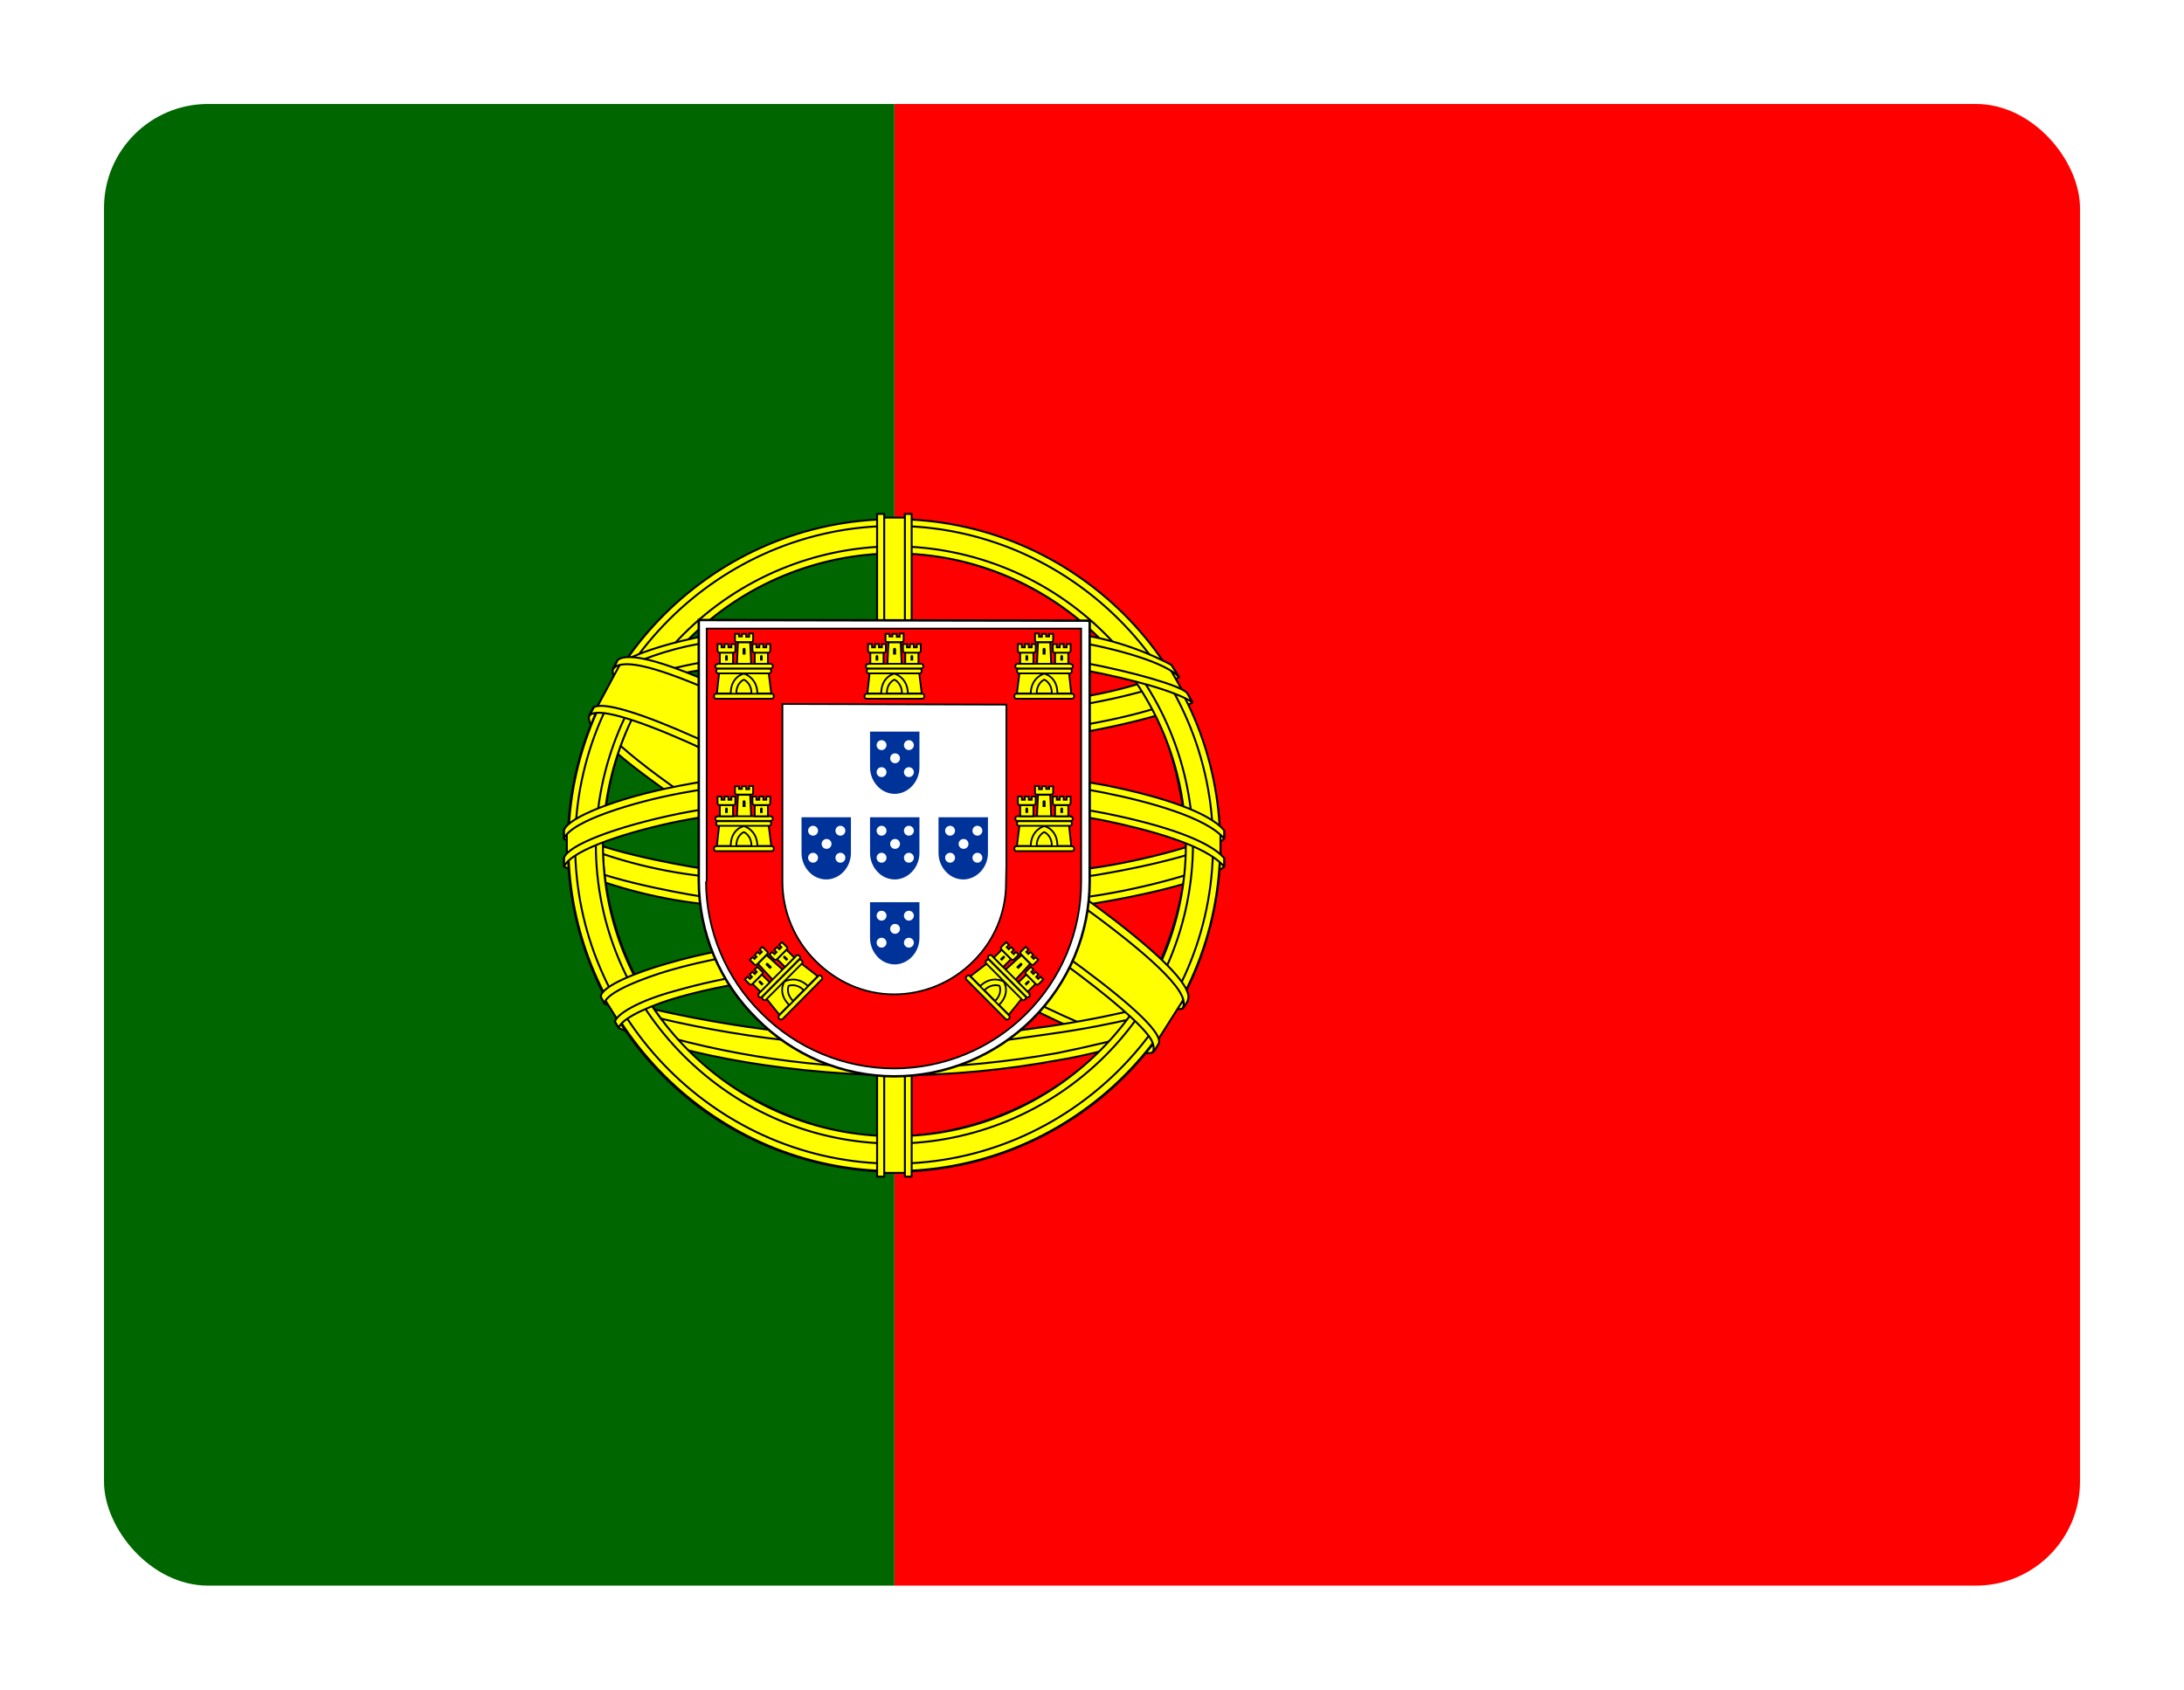 <svg width="84" height="65" viewBox="0 0 84 65" fill="none" xmlns="http://www.w3.org/2000/svg">
<g filter="url(#filter0_d_287_1719)">
<g clip-path="url(#clip0_287_1719)">
<path d="M34.4 0H80V57H34.4V0Z" fill="#FF0000"/>
<path d="M4 0H34.4V57H4V0Z" fill="#006600"/>
<path fill-rule="evenodd" clip-rule="evenodd" d="M44.316 36.361C40.48 36.242 22.941 25.294 22.822 23.536L23.784 21.933C25.529 24.462 43.461 35.114 45.23 34.734L44.316 36.361Z" fill="#FFFF00" stroke="black" stroke-width="0.075" stroke-linecap="round" stroke-linejoin="round"/>
<path fill-rule="evenodd" clip-rule="evenodd" d="M23.582 21.707C23.238 22.634 28.166 25.674 34.079 29.284C40.005 32.882 45.111 35.102 45.479 34.794L45.657 34.461C45.586 34.58 45.42 34.616 45.147 34.532C43.544 34.069 39.376 32.157 34.21 29.023C29.032 25.887 24.544 23.002 23.843 21.779C23.788 21.664 23.764 21.537 23.772 21.411H23.748L23.606 21.672L23.582 21.707ZM44.399 36.409C44.339 36.528 44.209 36.528 43.983 36.504C42.558 36.349 38.212 34.236 33.07 31.16C27.085 27.574 22.145 24.32 22.691 23.465L22.834 23.204L22.858 23.216C22.383 24.664 32.607 30.507 33.212 30.887C39.126 34.544 44.114 36.694 44.553 36.136L44.399 36.409Z" fill="#FFFF00" stroke="black" stroke-width="0.075" stroke-linecap="round" stroke-linejoin="round"/>
<path fill-rule="evenodd" clip-rule="evenodd" d="M34.424 24.605C38.248 24.57 42.974 24.083 45.705 22.99L45.111 22.04C43.508 22.931 38.758 23.524 34.388 23.608C29.235 23.56 25.589 23.073 23.76 21.85L23.214 22.871C26.563 24.296 30.006 24.593 34.424 24.605Z" fill="#FFFF00" stroke="black" stroke-width="0.075" stroke-linecap="round" stroke-linejoin="round"/>
<path fill-rule="evenodd" clip-rule="evenodd" d="M45.86 23.014C45.765 23.168 43.983 23.774 41.371 24.225C39.068 24.574 36.741 24.745 34.412 24.736C32.18 24.744 29.951 24.601 27.738 24.308C24.995 23.881 23.582 23.287 23.048 23.073L23.178 22.812C24.686 23.406 26.111 23.762 27.774 24.023C29.97 24.32 32.184 24.466 34.4 24.462C36.717 24.465 39.032 24.294 41.323 23.952C43.995 23.512 45.456 22.954 45.67 22.705L45.86 23.026V23.014ZM45.337 22.052C45.052 22.289 43.603 22.8 41.062 23.204C38.868 23.521 36.653 23.68 34.436 23.679C31.823 23.679 29.674 23.489 28.047 23.251C25.458 22.919 24.081 22.301 23.582 22.135L23.736 21.874C24.128 22.076 25.446 22.61 28.071 22.978C30.18 23.261 32.307 23.396 34.436 23.382C36.637 23.383 38.836 23.224 41.015 22.907C43.568 22.551 44.945 21.909 45.159 21.743L45.337 22.052ZM21.848 29.212C24.2 30.483 29.436 31.113 34.388 31.16C38.901 31.172 44.767 30.471 46.964 29.308L46.904 28.037C46.216 29.106 39.922 30.139 34.341 30.103C28.76 30.056 23.57 29.201 21.836 28.084V29.212" fill="#FFFF00"/>
<path d="M21.848 29.212C24.2 30.483 29.436 31.113 34.388 31.16C38.901 31.172 44.767 30.471 46.964 29.308L46.904 28.037C46.216 29.106 39.922 30.139 34.341 30.103C28.76 30.056 23.57 29.201 21.836 28.084V29.212M45.86 23.014C45.765 23.168 43.983 23.774 41.371 24.225C39.068 24.574 36.741 24.745 34.412 24.736C32.18 24.744 29.951 24.601 27.738 24.308C24.995 23.881 23.582 23.287 23.048 23.073L23.178 22.812C24.686 23.406 26.111 23.762 27.774 24.023C29.97 24.32 32.184 24.466 34.4 24.462C36.717 24.465 39.032 24.294 41.323 23.952C43.995 23.512 45.456 22.954 45.67 22.705L45.86 23.026V23.014ZM45.337 22.052C45.052 22.289 43.603 22.8 41.062 23.204C38.868 23.521 36.653 23.68 34.436 23.679C31.823 23.679 29.674 23.489 28.047 23.251C25.458 22.919 24.081 22.301 23.582 22.135L23.736 21.874C24.128 22.076 25.446 22.61 28.071 22.978C30.18 23.261 32.307 23.396 34.436 23.382C36.637 23.383 38.836 23.224 41.015 22.907C43.568 22.551 44.945 21.909 45.159 21.743L45.337 22.052Z" stroke="black" stroke-width="0.075" stroke-linecap="round" stroke-linejoin="round"/>
<path fill-rule="evenodd" clip-rule="evenodd" d="M47.083 29.034V29.331C46.75 29.735 44.684 30.329 42.095 30.756C39.523 31.126 36.927 31.3 34.329 31.279C31.865 31.3 29.404 31.129 26.966 30.768C25.148 30.558 23.371 30.078 21.694 29.343V28.999C22.846 29.759 25.957 30.329 27.002 30.495C28.878 30.78 31.289 30.994 34.329 30.994C37.523 30.994 40.076 30.768 42.048 30.471C43.912 30.198 46.56 29.497 47.083 29.034ZM47.083 27.965V28.262C46.75 28.654 44.684 29.248 42.095 29.675C39.523 30.049 36.927 30.228 34.329 30.21C31.865 30.224 29.404 30.054 26.966 29.699C25.148 29.489 23.371 29.009 21.694 28.274V27.918C22.846 28.69 25.969 29.248 27.002 29.414C29.428 29.77 31.877 29.94 34.329 29.925C37.523 29.925 40.088 29.687 42.048 29.39C43.912 29.129 46.56 28.429 47.083 27.965ZM34.376 36.136C28.961 36.112 24.318 34.663 23.333 34.425L24.045 35.542C27.376 36.721 30.891 37.297 34.424 37.24C38.544 37.121 42.143 36.8 44.672 35.566L45.408 34.402C43.686 35.221 37.808 36.136 34.364 36.136" fill="#FFFF00"/>
<path d="M34.376 36.136C28.961 36.112 24.318 34.663 23.333 34.425L24.045 35.542C27.376 36.721 30.891 37.297 34.424 37.24C38.544 37.121 42.143 36.8 44.672 35.566L45.408 34.402C43.686 35.221 37.808 36.136 34.364 36.136M47.083 29.034V29.331C46.75 29.735 44.684 30.329 42.095 30.756C39.523 31.126 36.927 31.3 34.329 31.279C31.865 31.3 29.404 31.129 26.966 30.768C25.148 30.558 23.371 30.078 21.694 29.343V28.999C22.846 29.759 25.957 30.329 27.002 30.495C28.878 30.78 31.289 30.994 34.329 30.994C37.523 30.994 40.076 30.768 42.048 30.471C43.912 30.198 46.56 29.497 47.083 29.034ZM47.083 27.965V28.262C46.75 28.654 44.684 29.248 42.095 29.675C39.523 30.049 36.927 30.228 34.329 30.21C31.865 30.224 29.404 30.054 26.966 29.699C25.148 29.489 23.371 29.009 21.694 28.274V27.918C22.846 28.69 25.969 29.248 27.002 29.414C29.428 29.77 31.877 29.94 34.329 29.925C37.523 29.925 40.088 29.687 42.048 29.39C43.912 29.129 46.56 28.429 47.083 27.965Z" stroke="black" stroke-width="0.075" stroke-linecap="round" stroke-linejoin="round"/>
<path fill-rule="evenodd" clip-rule="evenodd" d="M44.957 35.304C44.849 35.465 44.738 35.623 44.624 35.779C43.437 36.207 41.537 36.658 40.753 36.777C38.65 37.169 36.516 37.368 34.376 37.371C29.579 37.299 25.648 36.361 23.808 35.554L23.653 35.304L23.677 35.257L23.926 35.364C27.306 36.482 30.84 37.063 34.4 37.086C36.633 37.086 38.853 36.836 40.646 36.516C43.401 35.958 44.518 35.542 44.862 35.352L44.945 35.304H44.957ZM45.586 34.259C45.508 34.398 45.429 34.537 45.349 34.675C44.708 34.913 42.974 35.411 40.444 35.768C38.782 35.993 37.749 36.219 34.436 36.278C30.648 36.24 26.884 35.681 23.25 34.616L23.119 34.319C26.812 35.34 30.617 35.898 34.448 35.981C37.476 35.922 38.77 35.696 40.421 35.471C43.366 35.019 44.85 34.521 45.289 34.39C45.29 34.382 45.29 34.374 45.289 34.366L45.598 34.248L45.586 34.259Z" fill="#FFFF00" stroke="black" stroke-width="0.075" stroke-linecap="round" stroke-linejoin="round"/>
<path fill-rule="evenodd" clip-rule="evenodd" d="M45.658 28.215C45.67 31.777 43.841 34.984 42.38 36.385C40.223 38.489 37.342 39.687 34.329 39.734C30.731 39.793 27.346 37.454 26.432 36.421C24.387 34.251 23.222 31.398 23.166 28.417C23.38 24.522 24.912 21.814 27.121 19.95C29.266 18.184 31.965 17.229 34.745 17.254C36.367 17.333 37.955 17.75 39.407 18.478C40.859 19.206 42.142 20.229 43.176 21.482C44.66 23.287 45.313 25.246 45.658 28.215ZM34.353 16.031C37.675 16.031 40.862 17.344 43.22 19.684C45.578 22.024 46.915 25.202 46.94 28.524C46.94 30.172 46.615 31.804 45.985 33.327C45.354 34.85 44.429 36.234 43.264 37.399C42.098 38.565 40.715 39.489 39.192 40.12C37.669 40.751 36.037 41.076 34.388 41.076C32.74 41.076 31.108 40.751 29.585 40.12C28.062 39.489 26.678 38.565 25.513 37.399C24.347 36.234 23.423 34.85 22.792 33.327C22.161 31.804 21.836 30.172 21.836 28.524C21.825 21.636 27.453 16.031 34.353 16.031Z" fill="#FFFF00" stroke="black" stroke-width="0.075" stroke-linecap="round" stroke-linejoin="round"/>
<path fill-rule="evenodd" clip-rule="evenodd" d="M34.388 15.972C41.3 15.972 46.928 21.6 46.928 28.512C46.928 35.423 41.3 41.052 34.4 41.052C27.501 41.052 21.86 35.423 21.86 28.512C21.86 21.6 27.489 15.972 34.4 15.972H34.388ZM22.121 28.5C22.121 35.245 27.667 40.767 34.388 40.767C41.109 40.767 46.655 35.245 46.655 28.5C46.655 21.755 41.109 16.233 34.388 16.233C27.667 16.233 22.121 21.755 22.121 28.5Z" fill="#FFFF00" stroke="black" stroke-width="0.075" stroke-linecap="round" stroke-linejoin="round"/>
<path fill-rule="evenodd" clip-rule="evenodd" d="M34.4 17.017C37.443 17.026 40.358 18.239 42.51 20.391C44.661 22.542 45.874 25.458 45.883 28.5C45.874 31.544 44.661 34.461 42.51 36.614C40.359 38.767 37.444 39.983 34.4 39.995C28.106 39.995 22.917 34.818 22.917 28.5C22.93 25.459 24.143 22.545 26.294 20.394C28.445 18.243 31.358 17.03 34.4 17.017ZM23.19 28.5C23.19 34.675 28.249 39.71 34.4 39.71C40.551 39.71 45.61 34.663 45.61 28.5C45.61 22.325 40.551 17.29 34.4 17.29C31.431 17.303 28.587 18.488 26.487 20.587C24.388 22.687 23.203 25.531 23.19 28.5Z" fill="#FFFF00" stroke="black" stroke-width="0.075" stroke-linecap="round" stroke-linejoin="round"/>
<path fill-rule="evenodd" clip-rule="evenodd" d="M34.911 15.913H33.83V41.123H34.899L34.911 15.913Z" fill="#FFFF00" stroke="black" stroke-width="0.075" stroke-linecap="round" stroke-linejoin="round"/>
<path fill-rule="evenodd" clip-rule="evenodd" d="M34.792 15.77H35.065V41.266H34.804V15.77H34.792ZM33.723 15.77H34.008V41.266H33.735V15.77H33.723Z" fill="#FFFF00" stroke="black" stroke-width="0.075" stroke-linecap="round" stroke-linejoin="round"/>
<path fill-rule="evenodd" clip-rule="evenodd" d="M46.94 28.999V28.073L46.18 27.36L41.87 26.22L35.671 25.591L28.189 25.971L22.869 27.23L21.801 28.025V28.963L24.52 27.74L30.98 26.731H37.191L41.751 27.23L44.91 27.99L46.94 28.999Z" fill="#FFFF00" stroke="black" stroke-width="0.075" stroke-linecap="round" stroke-linejoin="round"/>
<path fill-rule="evenodd" clip-rule="evenodd" d="M34.4 26.576C37.357 26.576 40.219 26.849 42.511 27.289C44.862 27.764 46.513 28.358 47.083 29.011V29.343C46.394 28.512 44.173 27.918 42.451 27.562C40.195 27.134 37.345 26.849 34.388 26.849C31.289 26.849 28.391 27.158 26.159 27.586C24.378 27.942 21.991 28.654 21.694 29.343V28.999C21.848 28.524 23.63 27.811 26.123 27.301C28.368 26.861 31.265 26.576 34.388 26.576H34.4ZM34.4 25.496C37.12 25.49 39.834 25.729 42.511 26.208C44.862 26.683 46.513 27.277 47.083 27.942V28.262C46.394 27.443 44.173 26.837 42.451 26.493C40.195 26.054 37.345 25.781 34.388 25.781C31.632 25.772 28.881 26.018 26.171 26.517C24.449 26.837 21.967 27.574 21.694 28.262V27.93C21.86 27.455 23.665 26.707 26.123 26.232C28.38 25.793 31.265 25.496 34.4 25.496ZM34.329 20.009C38.996 19.986 43.069 20.663 44.933 21.613L45.61 22.8C43.995 21.921 39.601 21.019 34.341 21.137C30.054 21.173 25.47 21.613 23.178 22.848L23.986 21.494C25.874 20.508 30.315 20.009 34.329 20.009Z" fill="#FFFF00" stroke="black" stroke-width="0.075" stroke-linecap="round" stroke-linejoin="round"/>
<path fill-rule="evenodd" clip-rule="evenodd" d="M34.4 20.983C36.837 20.942 39.272 21.113 41.679 21.494C43.58 21.85 45.396 22.372 45.658 22.657L45.859 23.014C45.23 22.61 43.651 22.147 41.632 21.767C39.613 21.387 37.036 21.256 34.388 21.268C31.384 21.256 29.044 21.41 27.049 21.767C25.674 21.959 24.339 22.372 23.095 22.99L23.297 22.622C24.009 22.265 25.114 21.826 26.99 21.482C29.068 21.102 31.431 20.995 34.4 20.983ZM34.4 19.914C36.941 19.89 39.459 20.033 41.418 20.389C42.688 20.578 43.916 20.979 45.052 21.577L45.349 22.052C44.85 21.494 42.974 20.959 41.3 20.674C39.352 20.33 36.941 20.199 34.4 20.175C32.035 20.154 29.671 20.329 27.334 20.698C26.113 20.868 24.926 21.233 23.82 21.779L24.081 21.387C24.77 21.03 25.886 20.698 27.287 20.425C29.639 20.051 32.019 19.877 34.4 19.902V19.914ZM40.623 33.725C38.564 33.369 36.477 33.209 34.388 33.25C26.61 33.345 24.105 34.853 23.796 35.304L23.202 34.354C25.197 32.929 29.424 32.122 34.436 32.193C37.036 32.24 39.281 32.419 41.157 32.787L40.623 33.737" fill="#FFFF00"/>
<path d="M40.623 33.725C38.564 33.369 36.477 33.209 34.388 33.25C26.61 33.345 24.105 34.853 23.796 35.304L23.202 34.354C25.197 32.929 29.424 32.122 34.436 32.193C37.036 32.24 39.281 32.419 41.157 32.787L40.623 33.737M34.4 20.983C36.837 20.942 39.272 21.113 41.679 21.494C43.58 21.85 45.396 22.372 45.658 22.657L45.859 23.014C45.23 22.61 43.651 22.147 41.632 21.767C39.613 21.387 37.036 21.256 34.388 21.268C31.384 21.256 29.044 21.41 27.049 21.767C25.674 21.959 24.339 22.372 23.095 22.99L23.297 22.622C24.009 22.265 25.114 21.826 26.99 21.482C29.068 21.102 31.431 20.995 34.4 20.983ZM34.4 19.914C36.941 19.89 39.459 20.033 41.418 20.389C42.688 20.578 43.916 20.979 45.052 21.577L45.349 22.052C44.85 21.494 42.974 20.959 41.3 20.674C39.352 20.33 36.941 20.199 34.4 20.175C32.035 20.154 29.671 20.329 27.334 20.698C26.113 20.868 24.926 21.233 23.82 21.779L24.081 21.387C24.77 21.03 25.886 20.698 27.287 20.425C29.639 20.051 32.019 19.877 34.4 19.902V19.914Z" stroke="black" stroke-width="0.075" stroke-linecap="round" stroke-linejoin="round"/>
<path fill-rule="evenodd" clip-rule="evenodd" d="M34.353 33.119C36.514 33.155 38.628 33.238 40.682 33.618L40.539 33.879C38.639 33.523 36.597 33.404 34.364 33.404C31.479 33.381 28.581 33.654 26.052 34.378C25.256 34.604 23.938 35.114 23.796 35.542L23.653 35.304C23.701 35.043 24.484 34.521 25.981 34.117C28.878 33.286 31.586 33.131 34.353 33.119ZM34.448 32.027C36.729 32.025 39.006 32.223 41.252 32.621L41.098 32.894C38.904 32.491 36.678 32.297 34.448 32.312C31.574 32.312 28.522 32.526 25.743 33.333C24.853 33.594 23.297 34.164 23.249 34.604L23.107 34.343C23.131 33.939 24.473 33.404 25.684 33.06C28.474 32.241 31.538 32.039 34.448 32.027Z" fill="#FFFF00" stroke="black" stroke-width="0.075" stroke-linecap="round" stroke-linejoin="round"/>
<path fill-rule="evenodd" clip-rule="evenodd" d="M45.491 34.497L44.565 35.958L41.869 33.571L34.911 28.88L27.049 24.569L22.976 23.18L23.843 21.565L24.14 21.411L26.669 22.04L35.029 26.351L39.851 29.391L43.9 32.3L45.551 34.2L45.491 34.497Z" fill="#FFFF00" stroke="black" stroke-width="0.075" stroke-linecap="round" stroke-linejoin="round"/>
<path fill-rule="evenodd" clip-rule="evenodd" d="M22.834 23.216C23.546 22.741 28.795 25.068 34.305 28.393C39.779 31.718 45.028 35.471 44.553 36.171L44.399 36.421L44.328 36.48C44.339 36.468 44.423 36.361 44.328 36.112C44.09 35.34 40.361 32.371 34.198 28.642C28.178 25.068 23.166 22.907 22.679 23.524L22.834 23.216ZM45.681 34.485C46.133 33.583 41.264 29.913 35.219 26.339C29.044 22.836 24.579 20.769 23.76 21.387L23.594 21.731C23.594 21.743 23.594 21.707 23.641 21.672C23.784 21.553 24.033 21.553 24.14 21.553C25.541 21.577 29.543 23.418 35.16 26.636C37.63 28.061 45.563 33.167 45.527 34.592C45.527 34.711 45.539 34.734 45.491 34.806L45.693 34.497L45.681 34.485Z" fill="#FFFF00" stroke="black" stroke-width="0.075" stroke-linecap="round" stroke-linejoin="round"/>
<path d="M26.876 29.897C26.878 30.881 27.075 31.854 27.455 32.76C27.836 33.667 28.392 34.489 29.093 35.179C29.785 35.882 30.609 36.44 31.517 36.823C32.426 37.206 33.401 37.405 34.388 37.409C36.383 37.408 38.297 36.616 39.708 35.205C40.405 34.511 40.959 33.686 41.338 32.777C41.716 31.869 41.911 30.894 41.911 29.91V19.878L26.876 19.852V29.897Z" fill="white" stroke="black" stroke-width="0.093"/>
<path d="M27.155 29.91C27.157 30.853 27.347 31.786 27.712 32.656C28.077 33.525 28.611 34.314 29.283 34.976C30.631 36.332 32.463 37.097 34.375 37.104C36.284 37.105 38.115 36.349 39.467 35.002C40.136 34.338 40.668 33.549 41.031 32.68C41.394 31.81 41.581 30.877 41.582 29.935V20.182H27.18V29.91M38.707 23.108V29.302L38.694 29.948C38.698 30.514 38.588 31.075 38.371 31.597C38.153 32.119 37.832 32.592 37.428 32.988C36.622 33.796 35.529 34.252 34.388 34.254C33.197 34.254 32.145 33.748 31.36 32.962C30.552 32.157 30.096 31.064 30.093 29.922V23.082L38.707 23.108Z" fill="#FF0000"/>
<path d="M27.155 29.91C27.157 30.853 27.347 31.786 27.712 32.656C28.077 33.525 28.611 34.314 29.283 34.976C30.631 36.332 32.463 37.097 34.375 37.104C36.284 37.105 38.115 36.349 39.467 35.002C40.136 34.338 40.668 33.549 41.031 32.68C41.394 31.81 41.581 30.877 41.582 29.935V20.182H27.18V29.91M38.707 23.108V29.302L38.694 29.948C38.698 30.514 38.588 31.075 38.371 31.597C38.153 32.119 37.832 32.592 37.428 32.988C36.622 33.796 35.529 34.252 34.388 34.254C33.197 34.254 32.145 33.748 31.36 32.962C30.552 32.157 30.096 31.064 30.093 29.922V23.082L38.707 23.108Z" stroke="black" stroke-width="0.067"/>
<path d="M28.092 22.728C28.105 22.031 28.599 21.867 28.599 21.867C28.611 21.867 29.143 22.044 29.143 22.741H28.092" fill="#FFFF00"/>
<path d="M27.661 21.879L27.573 22.677H28.105C28.105 22.019 28.611 21.917 28.611 21.917C28.624 21.917 29.118 22.057 29.131 22.677H29.663L29.561 21.867H27.661V21.879ZM27.535 22.69H29.688C29.726 22.69 29.764 22.728 29.764 22.779C29.764 22.842 29.726 22.88 29.688 22.88H27.535C27.497 22.88 27.459 22.842 27.459 22.779C27.459 22.728 27.497 22.69 27.547 22.69H27.535Z" fill="#FFFF00" stroke="black" stroke-width="0.067"/>
<path d="M28.32 22.677C28.32 22.259 28.611 22.145 28.611 22.145C28.611 22.145 28.903 22.272 28.903 22.677H28.32ZM27.585 21.537H29.65C29.688 21.537 29.726 21.588 29.726 21.639C29.726 21.677 29.688 21.715 29.65 21.715H27.585C27.547 21.715 27.509 21.677 27.509 21.626C27.509 21.588 27.547 21.55 27.585 21.55V21.537ZM27.636 21.727H29.587C29.625 21.727 29.663 21.765 29.663 21.816C29.663 21.867 29.625 21.905 29.587 21.905H27.623C27.573 21.905 27.547 21.867 27.547 21.816C27.547 21.765 27.573 21.727 27.623 21.727H27.636ZM28.269 20.385H28.421V20.486H28.535V20.385H28.7V20.499H28.814V20.372H28.966V20.625C28.966 20.676 28.941 20.701 28.903 20.701H28.345C28.307 20.701 28.269 20.676 28.269 20.638V20.385ZM28.852 20.727L28.89 21.537H28.345L28.383 20.714H28.852" fill="#FFFF00"/>
<path d="M28.852 20.727L28.89 21.537H28.345L28.383 20.714H28.852M28.32 22.677C28.32 22.259 28.611 22.145 28.611 22.145C28.611 22.145 28.903 22.272 28.903 22.677H28.32ZM27.585 21.537H29.65C29.688 21.537 29.726 21.588 29.726 21.639C29.726 21.677 29.688 21.715 29.65 21.715H27.585C27.547 21.715 27.509 21.677 27.509 21.626C27.509 21.588 27.547 21.55 27.585 21.55V21.537ZM27.636 21.727H29.587C29.625 21.727 29.663 21.765 29.663 21.816C29.663 21.867 29.625 21.905 29.587 21.905H27.623C27.573 21.905 27.547 21.867 27.547 21.816C27.547 21.765 27.573 21.727 27.623 21.727H27.636ZM28.269 20.385H28.421V20.486H28.535V20.385H28.7V20.499H28.814V20.372H28.966V20.625C28.966 20.676 28.941 20.701 28.903 20.701H28.345C28.307 20.701 28.269 20.676 28.269 20.638V20.385Z" stroke="black" stroke-width="0.067"/>
<path d="M28.193 21.107V21.538H27.687V21.107H28.193Z" fill="#FFFF00" stroke="black" stroke-width="0.067"/>
<path d="M29.536 21.107V21.538H29.029V21.107H29.536Z" fill="#FFFF00" stroke="black" stroke-width="0.067"/>
<path d="M27.598 20.777H27.75V20.904H27.864V20.777H28.016V20.904H28.13V20.777H28.282V21.031C28.282 21.081 28.257 21.107 28.219 21.107H27.674C27.654 21.107 27.634 21.099 27.62 21.084C27.606 21.07 27.598 21.051 27.598 21.031V20.777Z" fill="#FFFF00" stroke="black" stroke-width="0.067"/>
<path d="M28.941 20.777H29.093V20.904H29.207V20.777H29.359V20.904H29.473V20.777H29.625V21.031C29.625 21.081 29.599 21.107 29.561 21.107H29.017C28.997 21.107 28.977 21.099 28.963 21.084C28.949 21.07 28.941 21.051 28.941 21.031V20.777Z" fill="#FFFF00" stroke="black" stroke-width="0.067"/>
<path d="M28.561 20.98C28.561 20.904 28.675 20.904 28.675 20.98V21.183H28.561V20.98Z" fill="black"/>
<path d="M27.889 21.259C27.889 21.183 27.991 21.183 27.991 21.259V21.411H27.889V21.259Z" fill="black"/>
<path d="M29.232 21.259C29.232 21.183 29.333 21.183 29.333 21.259V21.411H29.232V21.259Z" fill="black"/>
<path d="M28.092 28.593C28.105 27.896 28.599 27.731 28.599 27.731C28.611 27.731 29.143 27.909 29.143 28.605H28.092" fill="#FFFF00"/>
<path d="M27.661 27.744L27.573 28.542H28.105C28.105 27.883 28.611 27.782 28.611 27.782C28.624 27.782 29.118 27.921 29.131 28.542H29.663L29.561 27.731H27.661V27.744ZM27.535 28.555H29.688C29.726 28.555 29.764 28.593 29.764 28.643C29.764 28.707 29.726 28.745 29.688 28.745H27.535C27.497 28.745 27.459 28.707 27.459 28.643C27.459 28.593 27.497 28.555 27.547 28.555H27.535Z" fill="#FFFF00" stroke="black" stroke-width="0.067"/>
<path d="M28.32 28.542C28.32 28.124 28.611 28.01 28.611 28.01C28.611 28.01 28.903 28.137 28.903 28.542H28.32ZM27.585 27.402H29.65C29.688 27.402 29.726 27.453 29.726 27.503C29.726 27.541 29.688 27.579 29.65 27.579H27.585C27.547 27.579 27.509 27.541 27.509 27.491C27.509 27.453 27.547 27.415 27.585 27.415V27.402ZM27.636 27.592H29.587C29.625 27.592 29.663 27.63 29.663 27.681C29.663 27.732 29.625 27.77 29.587 27.77H27.623C27.573 27.77 27.547 27.732 27.547 27.681C27.547 27.63 27.573 27.592 27.623 27.592H27.636ZM28.269 26.25H28.421V26.351H28.535V26.25H28.7V26.363H28.814V26.237H28.966V26.49C28.966 26.541 28.941 26.566 28.903 26.566H28.345C28.307 26.566 28.269 26.541 28.269 26.503V26.25ZM28.852 26.591L28.89 27.402H28.345L28.383 26.579H28.852" fill="#FFFF00"/>
<path d="M28.852 26.591L28.89 27.402H28.345L28.383 26.579H28.852M28.32 28.542C28.32 28.124 28.611 28.01 28.611 28.01C28.611 28.01 28.903 28.137 28.903 28.542H28.32ZM27.585 27.402H29.65C29.688 27.402 29.726 27.453 29.726 27.503C29.726 27.541 29.688 27.579 29.65 27.579H27.585C27.547 27.579 27.509 27.541 27.509 27.491C27.509 27.453 27.547 27.415 27.585 27.415V27.402ZM27.636 27.592H29.587C29.625 27.592 29.663 27.63 29.663 27.681C29.663 27.732 29.625 27.77 29.587 27.77H27.623C27.573 27.77 27.547 27.732 27.547 27.681C27.547 27.63 27.573 27.592 27.623 27.592H27.636ZM28.269 26.25H28.421V26.351H28.535V26.25H28.7V26.363H28.814V26.237H28.966V26.49C28.966 26.541 28.941 26.566 28.903 26.566H28.345C28.307 26.566 28.269 26.541 28.269 26.503V26.25Z" stroke="black" stroke-width="0.067"/>
<path d="M28.193 26.972V27.402H27.687V26.972H28.193Z" fill="#FFFF00" stroke="black" stroke-width="0.067"/>
<path d="M29.536 26.972V27.402H29.029V26.972H29.536Z" fill="#FFFF00" stroke="black" stroke-width="0.067"/>
<path d="M27.598 26.642H27.75V26.769H27.864V26.642H28.016V26.769H28.13V26.642H28.282V26.895C28.282 26.946 28.257 26.971 28.219 26.971H27.674C27.654 26.971 27.634 26.963 27.62 26.949C27.606 26.935 27.598 26.916 27.598 26.895V26.642Z" fill="#FFFF00" stroke="black" stroke-width="0.067"/>
<path d="M28.941 26.642H29.093V26.769H29.207V26.642H29.359V26.769H29.473V26.642H29.625V26.895C29.625 26.946 29.599 26.971 29.561 26.971H29.017C28.997 26.971 28.977 26.963 28.963 26.949C28.949 26.935 28.941 26.916 28.941 26.895V26.642Z" fill="#FFFF00" stroke="black" stroke-width="0.067"/>
<path d="M28.561 26.845C28.561 26.769 28.675 26.769 28.675 26.845V27.047H28.561V26.845Z" fill="black"/>
<path d="M27.889 27.123C27.889 27.047 27.991 27.047 27.991 27.123V27.275H27.889V27.123Z" fill="black"/>
<path d="M29.232 27.123C29.232 27.047 29.333 27.047 29.333 27.123V27.275H29.232V27.123Z" fill="black"/>
<path d="M30.378 34.705C29.893 34.205 30.124 33.739 30.124 33.739C30.133 33.73 30.634 33.477 31.128 33.968L30.387 34.714" fill="#FFFF00"/>
<path d="M29.472 34.413L29.976 35.038L30.351 34.66C29.884 34.196 30.169 33.765 30.169 33.765C30.178 33.756 30.625 33.504 31.074 33.932L31.449 33.555L30.802 33.055L29.463 34.404L29.472 34.413ZM29.958 35.074L31.476 33.546C31.502 33.519 31.556 33.519 31.592 33.554C31.637 33.599 31.637 33.653 31.61 33.679L30.093 35.208C30.066 35.234 30.013 35.235 29.968 35.19C29.932 35.154 29.931 35.101 29.967 35.065L29.958 35.074Z" fill="#FFFF00" stroke="black" stroke-width="0.067"/>
<path d="M30.503 34.507C30.206 34.213 30.331 33.926 30.331 33.926C30.331 33.926 30.626 33.808 30.913 34.094L30.503 34.507ZM29.176 34.225L30.631 32.76C30.658 32.733 30.72 32.742 30.756 32.778C30.783 32.804 30.784 32.858 30.757 32.885L29.302 34.35C29.275 34.377 29.221 34.377 29.186 34.342C29.159 34.315 29.158 34.261 29.185 34.234L29.176 34.225ZM29.347 34.323L30.721 32.939C30.748 32.912 30.802 32.912 30.838 32.948C30.873 32.983 30.874 33.037 30.847 33.064L29.463 34.457C29.428 34.493 29.383 34.484 29.347 34.449C29.311 34.413 29.302 34.368 29.338 34.332L29.347 34.323ZM28.84 32.928L28.947 32.82L29.019 32.891L29.099 32.81L29.028 32.739L29.144 32.622L29.224 32.702L29.305 32.621L29.215 32.532L29.322 32.424L29.502 32.603C29.538 32.639 29.538 32.674 29.511 32.701L29.118 33.097C29.092 33.124 29.047 33.133 29.02 33.106L28.84 32.928ZM29.493 32.755L30.095 33.3L29.712 33.686L29.154 33.079L29.484 32.746" fill="#FFFF00"/>
<path d="M29.493 32.755L30.095 33.3L29.712 33.686L29.154 33.079L29.484 32.746M30.503 34.507C30.206 34.213 30.331 33.926 30.331 33.926C30.331 33.926 30.626 33.808 30.913 34.094L30.503 34.507ZM29.176 34.225L30.631 32.76C30.658 32.733 30.72 32.742 30.756 32.778C30.783 32.804 30.784 32.858 30.757 32.885L29.302 34.35C29.275 34.377 29.221 34.377 29.186 34.342C29.159 34.315 29.158 34.261 29.185 34.234L29.176 34.225ZM29.347 34.323L30.721 32.939C30.748 32.912 30.802 32.912 30.838 32.948C30.873 32.983 30.874 33.037 30.847 33.064L29.463 34.457C29.428 34.493 29.383 34.484 29.347 34.449C29.311 34.413 29.302 34.368 29.338 34.332L29.347 34.323ZM28.84 32.928L28.947 32.82L29.019 32.891L29.099 32.81L29.028 32.739L29.144 32.622L29.224 32.702L29.305 32.621L29.215 32.532L29.322 32.424L29.502 32.603C29.538 32.639 29.538 32.674 29.511 32.701L29.118 33.097C29.092 33.124 29.047 33.133 29.02 33.106L28.84 32.928Z" stroke="black" stroke-width="0.067"/>
<path d="M29.299 33.491L29.605 33.794L29.248 34.154L28.942 33.85L29.299 33.491Z" fill="#FFFF00" stroke="black" stroke-width="0.067"/>
<path d="M30.245 32.538L30.551 32.841L30.194 33.201L29.888 32.898L30.245 32.538Z" fill="#FFFF00" stroke="black" stroke-width="0.067"/>
<path d="M28.646 33.681L28.753 33.573L28.843 33.662L28.923 33.581L28.833 33.492L28.94 33.384L29.03 33.473L29.11 33.392L29.021 33.303L29.128 33.195L29.308 33.374C29.343 33.41 29.344 33.445 29.317 33.472L28.933 33.859C28.919 33.873 28.899 33.881 28.879 33.881C28.859 33.881 28.84 33.873 28.826 33.859L28.646 33.681Z" fill="#FFFF00" stroke="black" stroke-width="0.067"/>
<path d="M29.592 32.728L29.699 32.62L29.789 32.709L29.869 32.629L29.779 32.539L29.887 32.431L29.976 32.521L30.057 32.44L29.967 32.35L30.074 32.243L30.254 32.421C30.29 32.457 30.29 32.493 30.263 32.52L29.879 32.906C29.865 32.92 29.846 32.928 29.826 32.929C29.805 32.929 29.786 32.921 29.772 32.907L29.592 32.728Z" fill="#FFFF00" stroke="black" stroke-width="0.067"/>
<path d="M29.468 33.141C29.414 33.087 29.494 33.006 29.548 33.06L29.692 33.203L29.612 33.284L29.468 33.141Z" fill="black"/>
<path d="M29.193 33.813C29.139 33.76 29.21 33.688 29.264 33.741L29.372 33.848L29.3 33.92L29.193 33.813Z" fill="black"/>
<path d="M30.139 32.861C30.085 32.807 30.156 32.735 30.21 32.789L30.318 32.896L30.247 32.968L30.139 32.861Z" fill="black"/>
<path d="M33.881 22.728C33.893 22.031 34.387 21.867 34.387 21.867C34.4 21.867 34.932 22.044 34.932 22.741H33.881" fill="#FFFF00"/>
<path d="M33.45 21.879L33.361 22.677H33.893C33.893 22.019 34.4 21.917 34.4 21.917C34.413 21.917 34.907 22.057 34.919 22.677H35.451L35.35 21.867H33.45V21.879ZM33.323 22.69H35.477C35.515 22.69 35.553 22.728 35.553 22.779C35.553 22.842 35.515 22.88 35.477 22.88H33.323C33.285 22.88 33.247 22.842 33.247 22.779C33.247 22.728 33.285 22.69 33.336 22.69H33.323Z" fill="#FFFF00" stroke="black" stroke-width="0.067"/>
<path d="M34.109 22.677C34.109 22.259 34.4 22.145 34.4 22.145C34.4 22.145 34.691 22.272 34.691 22.677H34.109ZM33.374 21.537H35.439C35.477 21.537 35.515 21.588 35.515 21.639C35.515 21.677 35.477 21.715 35.439 21.715H33.374C33.336 21.715 33.298 21.677 33.298 21.626C33.298 21.588 33.336 21.55 33.374 21.55V21.537ZM33.425 21.727H35.375C35.413 21.727 35.451 21.765 35.451 21.816C35.451 21.867 35.413 21.905 35.375 21.905H33.412C33.361 21.905 33.336 21.867 33.336 21.816C33.336 21.765 33.361 21.727 33.412 21.727H33.425ZM34.058 20.385H34.21V20.486H34.324V20.385H34.489V20.499H34.603V20.372H34.755V20.625C34.755 20.676 34.729 20.701 34.691 20.701H34.134C34.096 20.701 34.058 20.676 34.058 20.638V20.385ZM34.641 20.727L34.679 21.537H34.134L34.172 20.714H34.641" fill="#FFFF00"/>
<path d="M34.641 20.727L34.679 21.537H34.134L34.172 20.714H34.641M34.109 22.677C34.109 22.259 34.4 22.145 34.4 22.145C34.4 22.145 34.691 22.272 34.691 22.677H34.109ZM33.374 21.537H35.439C35.477 21.537 35.515 21.588 35.515 21.639C35.515 21.677 35.477 21.715 35.439 21.715H33.374C33.336 21.715 33.298 21.677 33.298 21.626C33.298 21.588 33.336 21.55 33.374 21.55V21.537ZM33.425 21.727H35.375C35.413 21.727 35.451 21.765 35.451 21.816C35.451 21.867 35.413 21.905 35.375 21.905H33.412C33.361 21.905 33.336 21.867 33.336 21.816C33.336 21.765 33.361 21.727 33.412 21.727H33.425ZM34.058 20.385H34.21V20.486H34.324V20.385H34.489V20.499H34.603V20.372H34.755V20.625C34.755 20.676 34.729 20.701 34.691 20.701H34.134C34.096 20.701 34.058 20.676 34.058 20.638V20.385Z" stroke="black" stroke-width="0.067"/>
<path d="M33.982 21.107V21.538H33.475V21.107H33.982Z" fill="#FFFF00" stroke="black" stroke-width="0.067"/>
<path d="M35.325 21.107V21.538H34.818V21.107H35.325Z" fill="#FFFF00" stroke="black" stroke-width="0.067"/>
<path d="M33.387 20.777H33.539V20.904H33.653V20.777H33.805V20.904H33.919V20.777H34.071V21.031C34.071 21.081 34.045 21.107 34.007 21.107H33.463C33.443 21.107 33.423 21.099 33.409 21.084C33.395 21.07 33.387 21.051 33.387 21.031V20.777Z" fill="#FFFF00" stroke="black" stroke-width="0.067"/>
<path d="M34.73 20.777H34.882V20.904H34.995V20.777H35.148V20.904H35.261V20.777H35.413V21.031C35.413 21.081 35.388 21.107 35.35 21.107H34.806C34.785 21.107 34.766 21.099 34.752 21.084C34.737 21.07 34.73 21.051 34.73 21.031V20.777Z" fill="#FFFF00" stroke="black" stroke-width="0.067"/>
<path d="M34.349 20.98C34.349 20.904 34.464 20.904 34.464 20.98V21.183H34.349V20.98Z" fill="black"/>
<path d="M33.678 21.259C33.678 21.183 33.779 21.183 33.779 21.259V21.411H33.678V21.259Z" fill="black"/>
<path d="M35.021 21.259C35.021 21.183 35.122 21.183 35.122 21.259V21.411H35.021V21.259Z" fill="black"/>
<path d="M40.683 22.728C40.67 22.031 40.176 21.867 40.176 21.867C40.163 21.867 39.632 22.044 39.632 22.741H40.683" fill="#FFFF00"/>
<path d="M41.114 21.879L41.202 22.677H40.67C40.67 22.019 40.163 21.917 40.163 21.917C40.151 21.917 39.657 22.057 39.644 22.677H39.112L39.214 21.867H41.114V21.879ZM41.24 22.69H39.087C39.049 22.69 39.011 22.728 39.011 22.779C39.011 22.842 39.049 22.88 39.087 22.88H41.24C41.278 22.88 41.316 22.842 41.316 22.779C41.316 22.728 41.278 22.69 41.227 22.69H41.24Z" fill="#FFFF00" stroke="black" stroke-width="0.067"/>
<path d="M40.455 22.677C40.455 22.259 40.163 22.145 40.163 22.145C40.163 22.145 39.872 22.272 39.872 22.677H40.455ZM41.19 21.537H39.125C39.087 21.537 39.049 21.588 39.049 21.639C39.049 21.677 39.087 21.715 39.125 21.715H41.19C41.227 21.715 41.266 21.677 41.266 21.626C41.266 21.588 41.227 21.55 41.19 21.55V21.537ZM41.139 21.727H39.188C39.15 21.727 39.112 21.765 39.112 21.816C39.112 21.867 39.15 21.905 39.188 21.905H41.151C41.202 21.905 41.227 21.867 41.227 21.816C41.227 21.765 41.202 21.727 41.151 21.727H41.139ZM40.505 20.385H40.353V20.486H40.239V20.385H40.075V20.499H39.961V20.372H39.809V20.625C39.809 20.676 39.834 20.701 39.872 20.701H40.429C40.468 20.701 40.505 20.676 40.505 20.638V20.385ZM39.923 20.727L39.885 21.537H40.429L40.392 20.714H39.923" fill="#FFFF00"/>
<path d="M39.923 20.727L39.885 21.537H40.429L40.392 20.714H39.923M40.455 22.677C40.455 22.259 40.163 22.145 40.163 22.145C40.163 22.145 39.872 22.272 39.872 22.677H40.455ZM41.19 21.537H39.125C39.087 21.537 39.049 21.588 39.049 21.639C39.049 21.677 39.087 21.715 39.125 21.715H41.19C41.227 21.715 41.266 21.677 41.266 21.626C41.266 21.588 41.227 21.55 41.19 21.55V21.537ZM41.139 21.727H39.188C39.15 21.727 39.112 21.765 39.112 21.816C39.112 21.867 39.15 21.905 39.188 21.905H41.151C41.202 21.905 41.227 21.867 41.227 21.816C41.227 21.765 41.202 21.727 41.151 21.727H41.139ZM40.505 20.385H40.353V20.486H40.239V20.385H40.075V20.499H39.961V20.372H39.809V20.625C39.809 20.676 39.834 20.701 39.872 20.701H40.429C40.468 20.701 40.505 20.676 40.505 20.638V20.385Z" stroke="black" stroke-width="0.067"/>
<path d="M40.581 21.107V21.538H41.088V21.107H40.581Z" fill="#FFFF00" stroke="black" stroke-width="0.067"/>
<path d="M39.239 21.107V21.538H39.745V21.107H39.239Z" fill="#FFFF00" stroke="black" stroke-width="0.067"/>
<path d="M41.177 20.777H41.025V20.904H40.911V20.777H40.759V20.904H40.645V20.777H40.493V21.031C40.493 21.081 40.518 21.107 40.556 21.107H41.101C41.121 21.107 41.14 21.099 41.155 21.084C41.169 21.07 41.177 21.051 41.177 21.031V20.777Z" fill="#FFFF00" stroke="black" stroke-width="0.067"/>
<path d="M39.834 20.777H39.682V20.904H39.568V20.777H39.416V20.904H39.302V20.777H39.15V21.031C39.15 21.081 39.176 21.107 39.214 21.107H39.758C39.778 21.107 39.798 21.099 39.812 21.084C39.826 21.07 39.834 21.051 39.834 21.031V20.777Z" fill="#FFFF00" stroke="black" stroke-width="0.067"/>
<path d="M40.214 20.98C40.214 20.904 40.1 20.904 40.1 20.98V21.183H40.214V20.98Z" fill="black"/>
<path d="M40.886 21.259C40.886 21.183 40.784 21.183 40.784 21.259V21.411H40.886V21.259Z" fill="black"/>
<path d="M39.543 21.259C39.543 21.183 39.441 21.183 39.441 21.259V21.411H39.543V21.259Z" fill="black"/>
<path d="M40.683 28.593C40.67 27.896 40.176 27.731 40.176 27.731C40.163 27.731 39.632 27.909 39.632 28.605H40.683" fill="#FFFF00"/>
<path d="M41.114 27.744L41.202 28.542H40.67C40.67 27.883 40.163 27.782 40.163 27.782C40.151 27.782 39.657 27.921 39.644 28.542H39.112L39.214 27.731H41.114V27.744ZM41.24 28.555H39.087C39.049 28.555 39.011 28.593 39.011 28.643C39.011 28.707 39.049 28.745 39.087 28.745H41.24C41.278 28.745 41.316 28.707 41.316 28.643C41.316 28.593 41.278 28.555 41.227 28.555H41.24Z" fill="#FFFF00" stroke="black" stroke-width="0.067"/>
<path d="M40.455 28.542C40.455 28.124 40.163 28.01 40.163 28.01C40.163 28.01 39.872 28.137 39.872 28.542H40.455ZM41.19 27.402H39.125C39.087 27.402 39.049 27.453 39.049 27.503C39.049 27.541 39.087 27.579 39.125 27.579H41.19C41.227 27.579 41.266 27.541 41.266 27.491C41.266 27.453 41.227 27.415 41.19 27.415V27.402ZM41.139 27.592H39.188C39.15 27.592 39.112 27.63 39.112 27.681C39.112 27.732 39.15 27.77 39.188 27.77H41.151C41.202 27.77 41.227 27.732 41.227 27.681C41.227 27.63 41.202 27.592 41.151 27.592H41.139ZM40.505 26.25H40.353V26.351H40.239V26.25H40.075V26.363H39.961V26.237H39.809V26.49C39.809 26.541 39.834 26.566 39.872 26.566H40.429C40.468 26.566 40.505 26.541 40.505 26.503V26.25ZM39.923 26.591L39.885 27.402H40.429L40.392 26.579H39.923" fill="#FFFF00"/>
<path d="M39.923 26.591L39.885 27.402H40.429L40.392 26.579H39.923M40.455 28.542C40.455 28.124 40.163 28.01 40.163 28.01C40.163 28.01 39.872 28.137 39.872 28.542H40.455ZM41.19 27.402H39.125C39.087 27.402 39.049 27.453 39.049 27.503C39.049 27.541 39.087 27.579 39.125 27.579H41.19C41.227 27.579 41.266 27.541 41.266 27.491C41.266 27.453 41.227 27.415 41.19 27.415V27.402ZM41.139 27.592H39.188C39.15 27.592 39.112 27.63 39.112 27.681C39.112 27.732 39.15 27.77 39.188 27.77H41.151C41.202 27.77 41.227 27.732 41.227 27.681C41.227 27.63 41.202 27.592 41.151 27.592H41.139ZM40.505 26.25H40.353V26.351H40.239V26.25H40.075V26.363H39.961V26.237H39.809V26.49C39.809 26.541 39.834 26.566 39.872 26.566H40.429C40.468 26.566 40.505 26.541 40.505 26.503V26.25Z" stroke="black" stroke-width="0.067"/>
<path d="M40.581 26.972V27.402H41.088V26.972H40.581Z" fill="#FFFF00" stroke="black" stroke-width="0.067"/>
<path d="M39.239 26.972V27.402H39.745V26.972H39.239Z" fill="#FFFF00" stroke="black" stroke-width="0.067"/>
<path d="M41.177 26.642H41.025V26.769H40.911V26.642H40.759V26.769H40.645V26.642H40.493V26.895C40.493 26.946 40.518 26.971 40.556 26.971H41.101C41.121 26.971 41.14 26.963 41.155 26.949C41.169 26.935 41.177 26.916 41.177 26.895V26.642Z" fill="#FFFF00" stroke="black" stroke-width="0.067"/>
<path d="M39.834 26.642H39.682V26.769H39.568V26.642H39.416V26.769H39.302V26.642H39.15V26.895C39.15 26.946 39.175 26.971 39.213 26.971H39.758C39.778 26.971 39.798 26.963 39.812 26.949C39.826 26.935 39.834 26.916 39.834 26.895V26.642Z" fill="#FFFF00" stroke="black" stroke-width="0.067"/>
<path d="M40.214 26.845C40.214 26.769 40.1 26.769 40.1 26.845V27.047H40.214V26.845Z" fill="black"/>
<path d="M40.886 27.123C40.886 27.047 40.784 27.047 40.784 27.123V27.275H40.886V27.123Z" fill="black"/>
<path d="M39.543 27.123C39.543 27.047 39.441 27.047 39.441 27.123V27.275H39.543V27.123Z" fill="black"/>
<path d="M38.397 34.705C38.882 34.205 38.651 33.739 38.651 33.739C38.642 33.73 38.141 33.477 37.647 33.968L38.388 34.714" fill="#FFFF00"/>
<path d="M39.303 34.413L38.799 35.038L38.424 34.66C38.891 34.196 38.606 33.765 38.606 33.765C38.597 33.756 38.15 33.504 37.701 33.932L37.326 33.555L37.973 33.055L39.312 34.404L39.303 34.413ZM38.817 35.074L37.299 33.546C37.273 33.519 37.219 33.519 37.183 33.554C37.138 33.599 37.138 33.653 37.164 33.679L38.682 35.208C38.709 35.234 38.762 35.235 38.807 35.19C38.843 35.154 38.843 35.101 38.808 35.065L38.817 35.074Z" fill="#FFFF00" stroke="black" stroke-width="0.067"/>
<path d="M38.272 34.507C38.569 34.213 38.444 33.926 38.444 33.926C38.444 33.926 38.149 33.808 37.862 34.094L38.272 34.507ZM39.599 34.225L38.144 32.76C38.117 32.733 38.054 32.742 38.019 32.778C37.992 32.804 37.991 32.858 38.018 32.885L39.473 34.35C39.5 34.377 39.553 34.377 39.589 34.342C39.616 34.315 39.617 34.261 39.59 34.234L39.599 34.225ZM39.428 34.323L38.054 32.939C38.027 32.912 37.973 32.912 37.937 32.948C37.901 32.983 37.901 33.037 37.928 33.064L39.311 34.457C39.347 34.493 39.392 34.484 39.428 34.449C39.464 34.413 39.473 34.368 39.437 34.332L39.428 34.323ZM39.935 32.928L39.828 32.82L39.756 32.891L39.675 32.81L39.747 32.739L39.631 32.622L39.55 32.702L39.47 32.621L39.56 32.532L39.453 32.424L39.273 32.603C39.237 32.639 39.237 32.674 39.264 32.701L39.657 33.097C39.683 33.124 39.728 33.133 39.755 33.106L39.935 32.928ZM39.282 32.755L38.679 33.3L39.063 33.686L39.621 33.079L39.291 32.746" fill="#FFFF00"/>
<path d="M39.282 32.755L38.679 33.3L39.063 33.686L39.621 33.079L39.291 32.746M38.272 34.507C38.569 34.213 38.444 33.926 38.444 33.926C38.444 33.926 38.149 33.808 37.862 34.094L38.272 34.507ZM39.599 34.225L38.144 32.76C38.117 32.733 38.054 32.742 38.019 32.778C37.992 32.804 37.991 32.858 38.018 32.885L39.473 34.35C39.5 34.377 39.553 34.377 39.589 34.342C39.616 34.315 39.617 34.261 39.59 34.234L39.599 34.225ZM39.428 34.323L38.054 32.939C38.027 32.912 37.973 32.912 37.937 32.948C37.901 32.983 37.901 33.037 37.928 33.064L39.311 34.457C39.347 34.493 39.392 34.484 39.428 34.449C39.464 34.413 39.473 34.368 39.437 34.332L39.428 34.323ZM39.935 32.928L39.828 32.82L39.756 32.891L39.675 32.81L39.747 32.739L39.631 32.622L39.55 32.702L39.47 32.621L39.56 32.532L39.453 32.424L39.273 32.603C39.237 32.639 39.237 32.674 39.264 32.701L39.657 33.097C39.683 33.124 39.728 33.133 39.755 33.106L39.935 32.928Z" stroke="black" stroke-width="0.067"/>
<path d="M39.476 33.491L39.17 33.794L39.527 34.154L39.833 33.85L39.476 33.491Z" fill="#FFFF00" stroke="black" stroke-width="0.067"/>
<path d="M38.53 32.538L38.224 32.841L38.581 33.201L38.887 32.898L38.53 32.538Z" fill="#FFFF00" stroke="black" stroke-width="0.067"/>
<path d="M40.129 33.681L40.022 33.573L39.932 33.662L39.852 33.581L39.942 33.492L39.835 33.384L39.745 33.473L39.664 33.392L39.754 33.303L39.647 33.195L39.467 33.374C39.431 33.41 39.431 33.445 39.458 33.472L39.842 33.859C39.856 33.873 39.875 33.881 39.896 33.881C39.916 33.881 39.935 33.873 39.949 33.859L40.129 33.681Z" fill="#FFFF00" stroke="black" stroke-width="0.067"/>
<path d="M39.183 32.728L39.076 32.62L38.986 32.709L38.906 32.629L38.996 32.539L38.888 32.431L38.799 32.521L38.718 32.44L38.808 32.35L38.701 32.243L38.521 32.421C38.485 32.457 38.485 32.493 38.512 32.52L38.896 32.906C38.91 32.92 38.929 32.928 38.949 32.929C38.97 32.929 38.989 32.921 39.003 32.907L39.183 32.728Z" fill="#FFFF00" stroke="black" stroke-width="0.067"/>
<path d="M39.307 33.141C39.361 33.087 39.281 33.006 39.227 33.06L39.083 33.203L39.163 33.284L39.307 33.141Z" fill="black"/>
<path d="M39.582 33.813C39.636 33.76 39.565 33.688 39.511 33.741L39.403 33.848L39.474 33.92L39.582 33.813Z" fill="black"/>
<path d="M38.636 32.861C38.69 32.807 38.619 32.735 38.565 32.789L38.457 32.896L38.528 32.968L38.636 32.861Z" fill="black"/>
<path d="M33.463 28.808C33.461 29.075 33.56 29.334 33.742 29.53C33.826 29.625 33.929 29.7 34.045 29.753C34.161 29.805 34.286 29.833 34.413 29.834C34.679 29.834 34.919 29.707 35.084 29.53C35.266 29.334 35.365 29.075 35.363 28.808V27.44H33.463V28.808Z" fill="#003399"/>
<path d="M33.906 28.149C34.011 28.149 34.096 28.064 34.096 27.959C34.096 27.854 34.011 27.769 33.906 27.769C33.801 27.769 33.716 27.854 33.716 27.959C33.716 28.064 33.801 28.149 33.906 28.149Z" fill="white"/>
<path d="M34.958 28.149C35.062 28.149 35.148 28.064 35.148 27.959C35.148 27.854 35.062 27.769 34.958 27.769C34.852 27.769 34.767 27.854 34.767 27.959C34.767 28.064 34.852 28.149 34.958 28.149Z" fill="white"/>
<path d="M34.425 28.656C34.53 28.656 34.615 28.571 34.615 28.466C34.615 28.361 34.53 28.276 34.425 28.276C34.321 28.276 34.236 28.361 34.236 28.466C34.236 28.571 34.321 28.656 34.425 28.656Z" fill="white"/>
<path d="M33.906 29.188C34.011 29.188 34.096 29.103 34.096 28.998C34.096 28.893 34.011 28.808 33.906 28.808C33.801 28.808 33.716 28.893 33.716 28.998C33.716 29.103 33.801 29.188 33.906 29.188Z" fill="white"/>
<path d="M34.958 29.188C35.062 29.188 35.148 29.103 35.148 28.998C35.148 28.893 35.062 28.808 34.958 28.808C34.852 28.808 34.767 28.893 34.767 28.998C34.767 29.103 34.852 29.188 34.958 29.188Z" fill="white"/>
<path d="M33.463 25.515C33.461 25.782 33.56 26.04 33.742 26.236C33.826 26.331 33.929 26.407 34.045 26.459C34.161 26.512 34.286 26.539 34.413 26.541C34.679 26.541 34.919 26.414 35.084 26.236C35.266 26.04 35.365 25.782 35.363 25.515V24.146H33.463V25.515Z" fill="#003399"/>
<path d="M33.906 24.856C34.011 24.856 34.096 24.77 34.096 24.666C34.096 24.561 34.011 24.476 33.906 24.476C33.801 24.476 33.716 24.561 33.716 24.666C33.716 24.77 33.801 24.856 33.906 24.856Z" fill="white"/>
<path d="M34.958 24.856C35.062 24.856 35.148 24.77 35.148 24.666C35.148 24.561 35.062 24.476 34.958 24.476C34.852 24.476 34.767 24.561 34.767 24.666C34.767 24.77 34.852 24.856 34.958 24.856Z" fill="white"/>
<path d="M34.425 25.362C34.53 25.362 34.615 25.277 34.615 25.172C34.615 25.067 34.53 24.982 34.425 24.982C34.321 24.982 34.236 25.067 34.236 25.172C34.236 25.277 34.321 25.362 34.425 25.362Z" fill="white"/>
<path d="M33.906 25.895C34.011 25.895 34.096 25.81 34.096 25.705C34.096 25.6 34.011 25.515 33.906 25.515C33.801 25.515 33.716 25.6 33.716 25.705C33.716 25.81 33.801 25.895 33.906 25.895Z" fill="white"/>
<path d="M34.958 25.895C35.062 25.895 35.148 25.81 35.148 25.705C35.148 25.6 35.062 25.515 34.958 25.515C34.852 25.515 34.767 25.6 34.767 25.705C34.767 25.81 34.852 25.895 34.958 25.895Z" fill="white"/>
<path d="M30.828 28.808C30.826 29.075 30.925 29.334 31.107 29.53C31.191 29.625 31.295 29.7 31.41 29.753C31.526 29.805 31.651 29.833 31.778 29.834C32.044 29.834 32.285 29.707 32.45 29.53C32.631 29.334 32.73 29.075 32.728 28.808V27.44H30.828V28.808Z" fill="#003399"/>
<path d="M31.271 28.149C31.377 28.149 31.462 28.064 31.462 27.959C31.462 27.854 31.377 27.769 31.271 27.769C31.167 27.769 31.081 27.854 31.081 27.959C31.081 28.064 31.167 28.149 31.271 28.149Z" fill="white"/>
<path d="M32.323 28.149C32.428 28.149 32.513 28.064 32.513 27.959C32.513 27.854 32.428 27.769 32.323 27.769C32.218 27.769 32.133 27.854 32.133 27.959C32.133 28.064 32.218 28.149 32.323 28.149Z" fill="white"/>
<path d="M31.791 28.656C31.896 28.656 31.981 28.571 31.981 28.466C31.981 28.361 31.896 28.276 31.791 28.276C31.686 28.276 31.601 28.361 31.601 28.466C31.601 28.571 31.686 28.656 31.791 28.656Z" fill="white"/>
<path d="M31.271 29.188C31.377 29.188 31.462 29.103 31.462 28.998C31.462 28.893 31.377 28.808 31.271 28.808C31.167 28.808 31.081 28.893 31.081 28.998C31.081 29.103 31.167 29.188 31.271 29.188Z" fill="white"/>
<path d="M32.323 29.188C32.428 29.188 32.513 29.103 32.513 28.998C32.513 28.893 32.428 28.808 32.323 28.808C32.218 28.808 32.133 28.893 32.133 28.998C32.133 29.103 32.218 29.188 32.323 29.188Z" fill="white"/>
<path d="M36.097 28.808C36.095 29.075 36.195 29.334 36.376 29.53C36.461 29.625 36.564 29.7 36.68 29.753C36.795 29.805 36.921 29.833 37.047 29.834C37.313 29.834 37.554 29.707 37.719 29.53C37.9 29.334 38 29.075 37.998 28.808V27.44H36.097V28.808Z" fill="#003399"/>
<path d="M36.541 28.149C36.646 28.149 36.731 28.064 36.731 27.959C36.731 27.854 36.646 27.769 36.541 27.769C36.436 27.769 36.351 27.854 36.351 27.959C36.351 28.064 36.436 28.149 36.541 28.149Z" fill="white"/>
<path d="M37.592 28.149C37.697 28.149 37.782 28.064 37.782 27.959C37.782 27.854 37.697 27.769 37.592 27.769C37.487 27.769 37.402 27.854 37.402 27.959C37.402 28.064 37.487 28.149 37.592 28.149Z" fill="white"/>
<path d="M37.06 28.656C37.165 28.656 37.25 28.571 37.25 28.466C37.25 28.361 37.165 28.276 37.06 28.276C36.955 28.276 36.87 28.361 36.87 28.466C36.87 28.571 36.955 28.656 37.06 28.656Z" fill="white"/>
<path d="M36.541 29.188C36.646 29.188 36.731 29.103 36.731 28.998C36.731 28.893 36.646 28.808 36.541 28.808C36.436 28.808 36.351 28.893 36.351 28.998C36.351 29.103 36.436 29.188 36.541 29.188Z" fill="white"/>
<path d="M37.592 29.188C37.697 29.188 37.782 29.103 37.782 28.998C37.782 28.893 37.697 28.808 37.592 28.808C37.487 28.808 37.402 28.893 37.402 28.998C37.402 29.103 37.487 29.188 37.592 29.188Z" fill="white"/>
<path d="M33.463 32.076C33.461 32.343 33.56 32.602 33.742 32.798C33.826 32.893 33.929 32.968 34.045 33.021C34.161 33.073 34.286 33.101 34.413 33.102C34.679 33.102 34.919 32.975 35.084 32.798C35.266 32.602 35.365 32.343 35.363 32.076V30.708H33.463V32.076Z" fill="#003399"/>
<path d="M33.906 31.417C34.011 31.417 34.096 31.332 34.096 31.227C34.096 31.122 34.011 31.037 33.906 31.037C33.801 31.037 33.716 31.122 33.716 31.227C33.716 31.332 33.801 31.417 33.906 31.417Z" fill="white"/>
<path d="M34.958 31.417C35.062 31.417 35.148 31.332 35.148 31.227C35.148 31.122 35.062 31.037 34.958 31.037C34.852 31.037 34.767 31.122 34.767 31.227C34.767 31.332 34.852 31.417 34.958 31.417Z" fill="white"/>
<path d="M34.425 31.924C34.53 31.924 34.615 31.839 34.615 31.734C34.615 31.629 34.53 31.544 34.425 31.544C34.321 31.544 34.236 31.629 34.236 31.734C34.236 31.839 34.321 31.924 34.425 31.924Z" fill="white"/>
<path d="M33.906 32.456C34.011 32.456 34.096 32.371 34.096 32.266C34.096 32.161 34.011 32.076 33.906 32.076C33.801 32.076 33.716 32.161 33.716 32.266C33.716 32.371 33.801 32.456 33.906 32.456Z" fill="white"/>
<path d="M34.958 32.456C35.062 32.456 35.148 32.371 35.148 32.266C35.148 32.161 35.062 32.076 34.958 32.076C34.852 32.076 34.767 32.161 34.767 32.266C34.767 32.371 34.852 32.456 34.958 32.456Z" fill="white"/>
</g>
</g>
<defs>
<filter id="filter0_d_287_1719" x="0" y="0" width="84" height="65" filterUnits="userSpaceOnUse" color-interpolation-filters="sRGB">
<feFlood flood-opacity="0" result="BackgroundImageFix"/>
<feColorMatrix in="SourceAlpha" type="matrix" values="0 0 0 0 0 0 0 0 0 0 0 0 0 0 0 0 0 0 127 0" result="hardAlpha"/>
<feOffset dy="4"/>
<feGaussianBlur stdDeviation="2"/>
<feComposite in2="hardAlpha" operator="out"/>
<feColorMatrix type="matrix" values="0 0 0 0 0 0 0 0 0 0 0 0 0 0 0 0 0 0 0.25 0"/>
<feBlend mode="normal" in2="BackgroundImageFix" result="effect1_dropShadow_287_1719"/>
<feBlend mode="normal" in="SourceGraphic" in2="effect1_dropShadow_287_1719" result="shape"/>
</filter>
<clipPath id="clip0_287_1719">
<rect x="4" width="76" height="57" rx="4" fill="white"/>
</clipPath>
</defs>
</svg>
